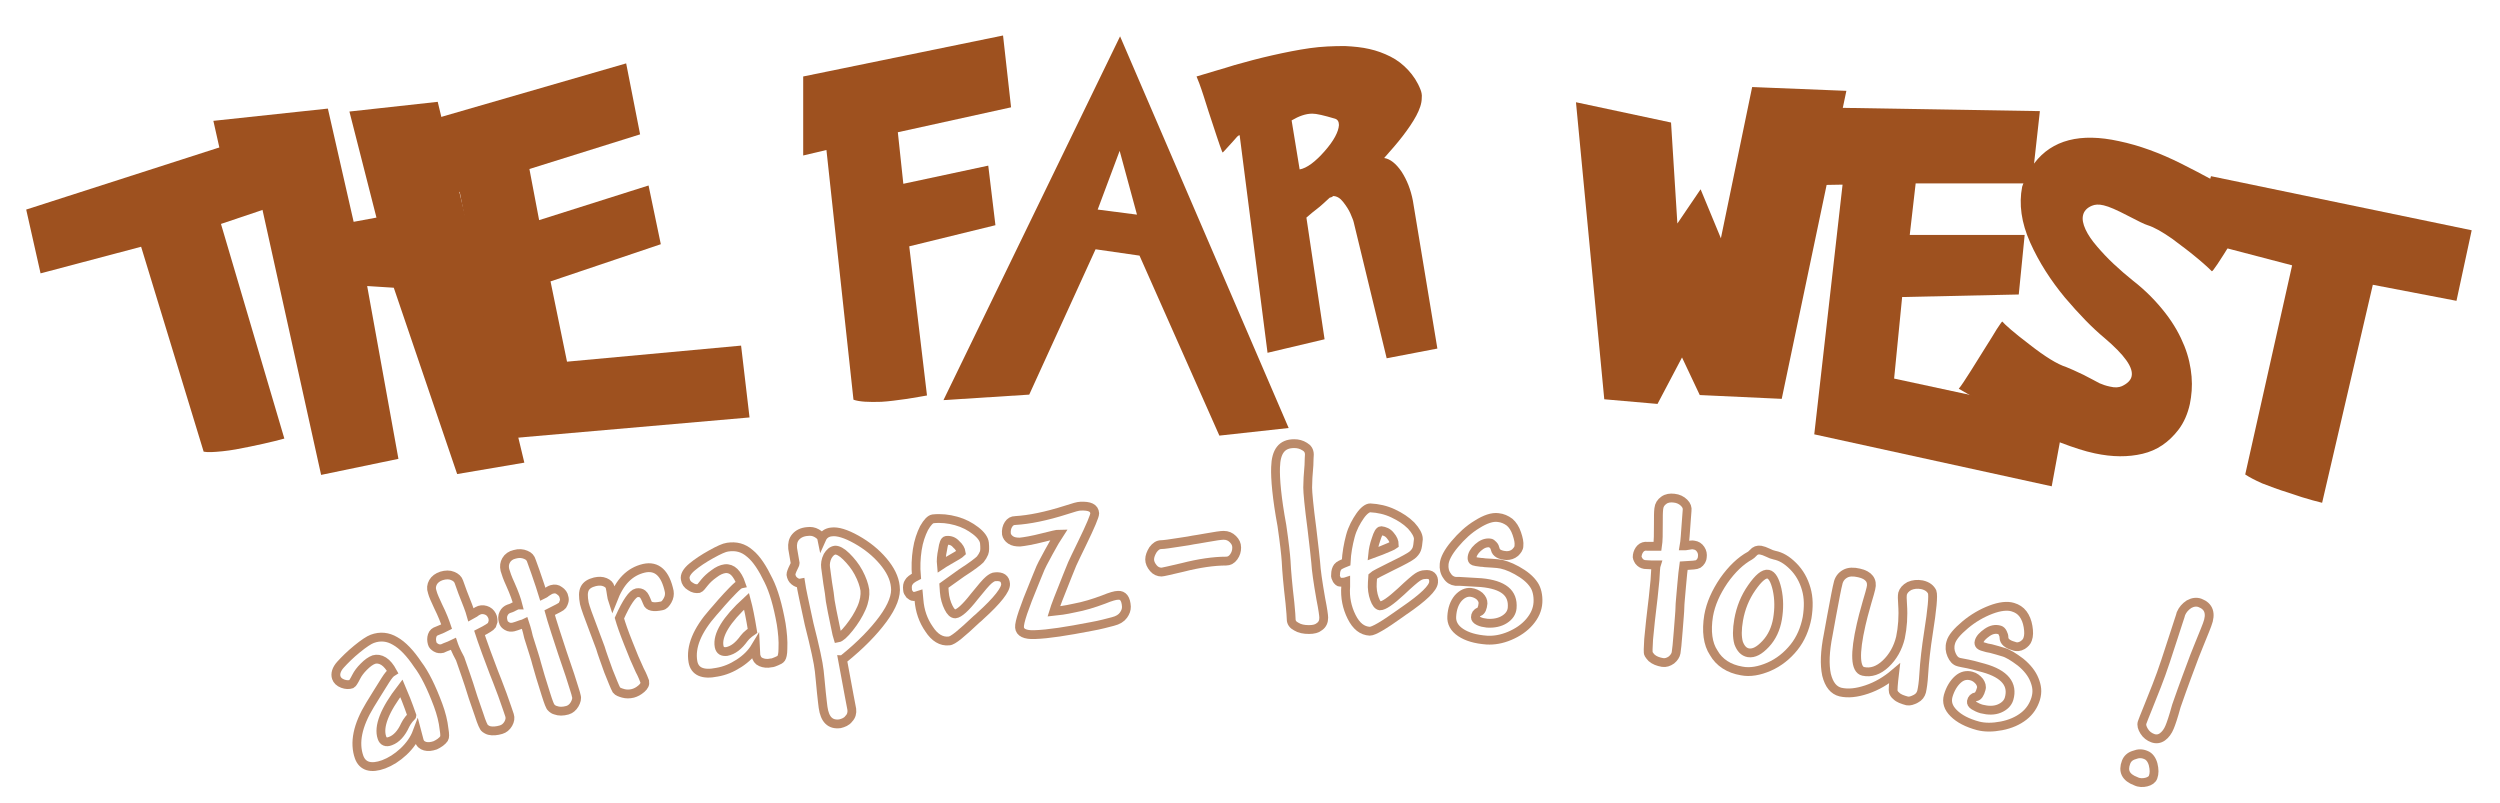 <?xml version="1.0" encoding="utf-8"?>
<!-- Generator: Adobe Illustrator 27.3.1, SVG Export Plug-In . SVG Version: 6.00 Build 0)  -->
<svg version="1.1" id="Layer_1" xmlns="http://www.w3.org/2000/svg" xmlns:xlink="http://www.w3.org/1999/xlink" x="0px" y="0px"
	 viewBox="0 0 591.7 190.1" style="enable-background:new 0 0 591.7 190.1;" xml:space="preserve">
<style type="text/css">
	.st0{fill:none;}
	.st1{fill:none;stroke:#BB8A6A;stroke-width:2.088;stroke-miterlimit:10;}
	.st2{fill:#9E511F;}
</style>
<g>
	<path class="st0" d="M61.9,194.1c117.5-60.8,344.3-60.8,471.9,2"/>
	<path class="st1" d="M85,179.2c-1.2-3.4-0.4-7.5,2.6-12.4c0.4-0.6,0.9-1.5,1.6-2.6c0.7-1.1,1.4-2.2,2-3.2c0.7-1.1,1.2-1.7,1.7-2
		c-0.6-1.1-1.3-2-2.1-2.5c-0.8-0.5-1.6-0.6-2.3-0.4c-0.8,0.3-1.5,0.8-2.4,1.7c-0.8,0.8-1.4,1.6-1.8,2.4c-0.5,1-0.9,1.6-1.1,1.7
		c-0.6,0.2-1.3,0.2-2.1-0.1s-1.3-0.8-1.5-1.4c-0.3-0.9,0-2,1-3.1s2.3-2.4,3.9-3.7s2.8-2.1,3.6-2.4c1.9-0.7,3.7-0.5,5.4,0.5
		c1.8,1,3.6,2.9,5.4,5.6c1.6,2.1,3.2,5.3,4.8,9.6c0.7,1.9,1.2,3.8,1.4,5.7c0.2,1.2,0.2,1.9,0,2.2c-0.2,0.3-0.5,0.6-0.9,0.9
		c-0.4,0.3-0.8,0.5-1.2,0.7c-0.9,0.3-1.7,0.4-2.4,0.2c-0.7-0.2-1.2-0.6-1.4-1.4l-0.5-1.9c-0.6,1.6-1.7,3.2-3.2,4.6
		c-1.5,1.4-3.1,2.4-4.7,3C87.8,182,85.8,181.4,85,179.2z M95,162.9c-4,5.2-5.5,9.1-4.6,11.7c0.3,0.9,1,1.2,2,0.8
		c1.4-0.5,2.6-1.8,3.5-3.8c0.2-0.4,0.5-0.9,0.9-1.4c0.4-0.5,0.7-0.7,0.7-0.8l0,0C96.5,166.5,95.6,164.3,95,162.9z"/>
	<path class="st1" d="M107.3,152.4c-0.2,0.1-0.5,0.2-0.9,0.4c-0.8,0.3-1.3,0.5-1.7,0.7c-0.5,0.1-1,0.1-1.5-0.2
		c-0.5-0.3-0.8-0.6-0.9-1c-0.2-0.7-0.2-1.3,0-1.9c0.2-0.6,0.6-0.9,1.2-1.1c0.3-0.1,0.7-0.3,1.2-0.5c0.4-0.2,0.8-0.4,1-0.5
		c-0.4-1.2-1-2.8-2-4.8c-0.7-1.5-1.2-2.6-1.4-3.4c-0.3-0.8-0.2-1.6,0.2-2.3s1.1-1.2,2-1.5c1-0.3,1.9-0.3,2.6,0
		c0.8,0.3,1.3,0.8,1.5,1.4c0.1,0.3,0.4,1.1,0.9,2.5c1,2.5,1.7,4.3,2,5.4c0.2-0.1,0.5-0.3,0.8-0.5c0.5-0.4,0.9-0.6,1.2-0.7
		c0.6-0.2,1.3-0.1,1.9,0.2c0.6,0.3,1,0.9,1.2,1.5c0.1,0.3,0.1,0.7,0.1,1c-0.1,0.3-0.2,0.6-0.3,0.9c-0.2,0.3-1.1,0.9-2.9,1.8
		c0.2,0.6,0.7,2.2,1.6,4.6c0.9,2.4,1.5,4,1.8,4.8c0.4,0.9,1,2.6,2,5.2c0.9,2.6,1.5,4.2,1.7,4.9c0.2,0.6,0.1,1.3-0.3,2
		c-0.4,0.7-1,1.2-1.7,1.4c-1,0.3-2,0.4-2.8,0.2c-0.4-0.1-0.7-0.3-1-0.5c-0.3-0.2-0.8-1.3-1.4-3.2c-1.1-3.1-1.9-5.5-2.4-7.2
		c-0.3-0.9-1-3-2.1-6.1C107.8,153.9,107.4,152.7,107.3,152.4z"/>
	<path class="st1" d="M124.2,147.5c-0.2,0.1-0.5,0.2-0.9,0.3c-0.8,0.3-1.4,0.5-1.8,0.6c-0.5,0.1-1,0.1-1.5-0.2
		c-0.5-0.3-0.8-0.6-0.9-1.1c-0.2-0.7-0.2-1.3,0.1-1.9s0.7-0.9,1.2-1.1c0.3-0.1,0.7-0.2,1.2-0.5c0.4-0.2,0.8-0.4,1-0.4
		c-0.3-1.2-0.9-2.9-1.8-4.9c-0.7-1.5-1.1-2.7-1.3-3.4c-0.2-0.9-0.1-1.6,0.3-2.3c0.4-0.7,1.1-1.2,2-1.4c1-0.3,1.9-0.2,2.6,0.1
		c0.8,0.3,1.2,0.8,1.4,1.5c0.1,0.3,0.4,1.1,0.9,2.5c0.9,2.6,1.5,4.4,1.8,5.4c0.2-0.1,0.5-0.2,0.8-0.5c0.5-0.3,0.9-0.6,1.3-0.7
		c0.7-0.2,1.3-0.1,1.8,0.3c0.6,0.4,1,0.9,1.1,1.6c0.1,0.3,0.1,0.7,0,1c-0.1,0.3-0.2,0.6-0.4,0.9c-0.2,0.3-1.2,0.8-3,1.7
		c0.2,0.7,0.6,2.2,1.4,4.6c0.8,2.4,1.3,4,1.6,4.9c0.3,0.9,0.9,2.6,1.8,5.3c0.8,2.6,1.4,4.3,1.5,4.9c0.2,0.6,0,1.3-0.4,2
		c-0.4,0.7-1,1.2-1.7,1.4c-1.1,0.3-2,0.3-2.8,0c-0.4-0.1-0.7-0.3-1-0.6c-0.3-0.2-0.7-1.3-1.3-3.2c-1-3.1-1.7-5.5-2.2-7.3
		c-0.2-0.9-0.9-3-1.9-6.2C124.7,149,124.3,147.8,124.2,147.5z"/>
	<path class="st1" d="M158.4,140c0.1,0.7,0,1.4-0.4,2.1c-0.4,0.7-0.8,1.2-1.4,1.3c-1.9,0.4-3.1,0.2-3.4-0.8c-0.4-1-0.7-1.7-1.1-2
		c-0.4-0.3-0.8-0.4-1.4-0.3c-1,0.2-2.4,2.2-4.1,6c0.4,1.4,1.1,3.4,2.1,5.9c1,2.6,1.9,4.7,2.7,6.4c0.7,1.3,1,2.2,1.2,2.7
		c0.1,0.6-0.1,1.1-0.8,1.7s-1.3,0.9-2,1.1c-0.8,0.2-1.6,0.2-2.3,0c-0.7-0.2-1.3-0.4-1.6-0.8c-0.4-0.7-1-2.3-1.9-4.5
		c-0.8-2.3-1.5-4.1-1.9-5.5c-0.2-0.6-0.7-1.9-1.5-4c-1.3-3.4-2.1-5.6-2.3-6.5c-0.3-1.6-0.3-2.7,0.1-3.5c0.4-0.8,1.2-1.3,2.4-1.6
		c0.9-0.2,1.7-0.2,2.4,0.1c0.7,0.3,1.1,0.7,1.2,1.2c0.1,0.4,0.2,1,0.3,1.7c0.1,0.7,0.2,1.1,0.3,1.4c0.9-2.3,1.9-4,3.1-5.2
		c1.2-1.2,2.6-2,4.3-2.4C155.5,133.8,157.5,135.7,158.4,140z"/>
	<path class="st1" d="M164,156.6c-0.6-3.5,1-7.4,4.8-11.7c0.5-0.5,1.1-1.3,2-2.3c0.9-1,1.7-1.9,2.6-2.8c0.9-0.9,1.5-1.5,2-1.6
		c-0.4-1.2-1-2.2-1.6-2.8s-1.4-0.9-2.2-0.8c-0.8,0.1-1.7,0.5-2.6,1.2c-1,0.7-1.7,1.4-2.2,2c-0.7,0.9-1.1,1.4-1.4,1.5
		c-0.6,0.1-1.3,0-2-0.5c-0.7-0.4-1.1-1-1.2-1.7c-0.2-0.9,0.4-1.9,1.6-2.9c1.2-1,2.7-2,4.5-3c1.8-1,3.1-1.6,3.9-1.7
		c2-0.3,3.7,0.1,5.3,1.5c1.6,1.3,3,3.5,4.4,6.4c1.2,2.4,2.2,5.8,3,10.3c0.3,2,0.5,3.9,0.4,5.9c0,1.2-0.2,1.9-0.4,2.2
		c-0.2,0.3-0.6,0.5-1.1,0.7c-0.5,0.2-0.9,0.4-1.3,0.4c-0.9,0.2-1.7,0.1-2.4-0.2s-1-0.8-1.2-1.6l-0.1-2c-0.9,1.5-2.2,2.8-3.9,3.9
		c-1.7,1.1-3.4,1.8-5.2,2.1C166.3,159.8,164.4,158.9,164,156.6z M176.7,142.3c-4.8,4.4-7,8-6.5,10.7c0.2,1,0.8,1.3,1.8,1.2
		c1.5-0.3,2.8-1.3,4.1-3.1c0.3-0.4,0.7-0.8,1.2-1.2c0.5-0.4,0.8-0.6,0.8-0.6l0,0C177.6,146.2,177.1,143.8,176.7,142.3z"/>
	<path class="st1" d="M189.5,138c-0.5,0.1-1-0.1-1.5-0.5s-0.7-0.9-0.8-1.5c0-0.3,0.2-0.9,0.6-1.7c0.2-0.4,0.4-0.8,0.4-1l-0.6-3.5
		c-0.1-1.1,0.1-2,0.7-2.7c0.6-0.7,1.5-1.2,2.8-1.3c0.8-0.1,1.5,0,2.2,0.4s1.1,0.8,1.2,1.3c0.4-0.9,1.2-1.5,2.3-1.6
		c1.4-0.2,3.4,0.4,5.9,1.8c2.5,1.4,4.6,3.1,6.3,5.1s2.7,4,2.9,6c0.3,2.1-0.7,4.7-2.9,7.7c-2.2,3-5.3,6.2-9.4,9.5
		c-0.1,0.1-0.2,0.1-0.2,0.1c1.4,7.5,2.1,11.4,2.2,11.8c0.1,0.8-0.1,1.6-0.7,2.2c-0.5,0.7-1.3,1-2.1,1.2c-2.3,0.3-3.6-1-4-3.9
		c-0.1-0.6-0.2-1.8-0.4-3.5c-0.2-2.3-0.4-4-0.5-5.1c-0.2-1.9-1-5.6-2.4-11.1C190.4,142.6,189.7,139.4,189.5,138z M195.4,134.3
		c0.1,0.9,0.3,2.1,0.5,3.7c0.3,1.7,0.5,3.1,0.6,4.2c0.2,1.2,0.6,3.3,1.2,6.1c0.3,1.5,0.5,2.4,0.6,2.7c0.6-0.1,1.5-0.9,2.7-2.4
		s2.2-3.1,2.9-4.7c0.7-1.6,0.9-3,0.8-4.2c-0.2-1.3-0.7-2.7-1.5-4.2c-0.8-1.5-1.8-2.7-2.9-3.8c-1.1-1.1-2-1.5-2.6-1.5
		c-0.8,0.1-1.3,0.6-1.8,1.4C195.4,132.6,195.3,133.5,195.4,134.3z"/>
	<path class="st1" d="M238,138.2c0.1,1.3-1.9,3.9-6,7.6c-0.1,0.1-0.4,0.4-0.9,0.8c-3.5,3.3-5.6,5.1-6.5,5.1
		c-1.8,0.2-3.4-0.8-4.7-2.8c-1.4-2-2.2-4.3-2.4-6.9l-0.1-1.1c-0.3,0.1-0.7,0.2-1.2,0.3c-0.3,0-0.5-0.2-0.9-0.5
		c-0.3-0.4-0.5-0.7-0.5-1.1c-0.1-0.8,0-1.4,0.3-1.8c0.2-0.4,0.8-0.9,1.8-1.4c-0.2-2.2-0.1-4.3,0.2-6.3c0.3-2,0.9-3.7,1.6-5.1
		c0.8-1.4,1.5-2.1,2.1-2.2c1.9-0.2,3.7,0,5.5,0.5c1.8,0.5,3.3,1.3,4.6,2.3c1.3,1,2,2,2.1,2.9c0.1,1.1,0.1,1.9-0.1,2.4
		c-0.2,0.5-0.5,1-0.9,1.5c-0.5,0.5-1.9,1.6-4.4,3.2c-2.4,1.7-3.8,2.7-4.2,3l0.1,1.5c0.1,1.4,0.5,2.7,1,3.7c0.5,1,1,1.5,1.6,1.5
		c0.9-0.1,2.4-1.4,4.5-4.1c1.7-2.1,2.8-3.4,3.4-3.9c0.6-0.5,1.1-0.8,1.6-0.8C237.1,136.4,237.9,136.9,238,138.2z M224,127.9
		c-0.4,0-0.7,0.8-0.9,2.2c-0.3,1.4-0.4,2.6-0.3,3.6c0.3-0.2,0.9-0.6,1.8-1.1c1.6-0.9,2.6-1.5,2.9-1.8c-0.1-0.7-0.5-1.4-1.2-2
		C225.7,128.1,224.9,127.8,224,127.9z"/>
	<path class="st1" d="M249.4,144.7c1-0.1,2.7-0.3,4.9-0.8c2.2-0.4,4.5-1.1,6.9-2c1.7-0.7,2.8-1,3.4-1c1.2-0.1,1.9,0.8,2,2.7
		c0,0.7-0.2,1.3-0.7,2c-0.5,0.7-1.3,1.2-2.5,1.5s-2.9,0.8-5.2,1.2c-5.7,1.1-10.1,1.8-13.3,1.9c-2.3,0.1-3.5-0.5-3.6-1.7
		c-0.1-1.2,1.1-4.7,3.5-10.5c0.6-1.4,0.9-2.3,1.1-2.7c0.4-1.1,1.2-2.6,2.3-4.6s1.9-3.4,2.5-4.3c-0.5,0-1.7,0.3-3.7,0.8
		c-2.7,0.7-4.6,1-5.6,1.1c-0.9,0-1.6-0.1-2.2-0.5c-0.6-0.4-0.9-0.9-1-1.4c-0.1-0.9,0.1-1.7,0.5-2.3c0.4-0.6,0.9-0.9,1.6-0.9
		c3.3-0.2,7.3-1,12-2.5c1.8-0.6,2.9-0.9,3.4-0.9c2.2-0.1,3.3,0.4,3.4,1.7c0,0.6-1,3-3,7.1c-1.2,2.5-2,4.1-2.3,4.8
		c-0.1,0.3-0.5,1.2-1.1,2.7C250.8,140.8,249.7,143.7,249.4,144.7z"/>
	<path class="st1" d="M272.1,132.4c0-0.7,0.3-1.5,0.8-2.3c0.6-0.8,1.2-1.2,2-1.2c0.5,0,2-0.2,4.5-0.6c1.5-0.2,2.5-0.4,3-0.5
		c0.5-0.1,1.5-0.2,3-0.5c2.2-0.4,3.6-0.6,4.2-0.6c0.9,0,1.6,0.3,2.2,0.9c0.6,0.6,0.9,1.2,0.9,2c0,0.8-0.2,1.5-0.7,2.2
		c-0.5,0.7-1.1,1-1.8,1c-2.9,0-6.4,0.5-10.3,1.5c-3,0.7-4.7,1.1-5,1.1c-0.7,0-1.4-0.3-1.9-0.9C272.4,133.8,272.1,133.1,272.1,132.4z
		"/>
	<path class="st1" d="M301.9,110.6c0.1-3.8,1.5-5.6,4.4-5.6c0.9,0,1.7,0.2,2.5,0.7c0.7,0.4,1.1,1,1.1,1.9c0,0.4-0.1,1.2-0.1,2.5
		c-0.2,2.2-0.3,4-0.3,5.3c0,1.1,0.3,4.4,1,9.7c0.5,4.2,0.8,6.9,0.9,8c0.1,1.8,0.5,4.6,1.2,8.6c0.5,2.5,0.7,4,0.7,4.5
		c0,0.9-0.3,1.6-1,2.1c-0.6,0.5-1.4,0.7-2.5,0.7c-1.2,0-2.2-0.2-3-0.7c-0.8-0.4-1.2-1-1.2-1.7c0-0.5-0.1-1.8-0.3-3.9
		c-0.5-4.3-0.8-7.6-0.9-9.9c-0.1-1.5-0.4-4.3-1-8.4C302.2,117.9,301.8,113.3,301.9,110.6z"/>
	<path class="st1" d="M339.3,137.8c-0.1,1.4-2.4,3.6-6.9,6.7c-0.1,0.1-0.5,0.3-1,0.7c-3.9,2.8-6.3,4.2-7.2,4.2
		c-1.8-0.1-3.2-1.2-4.3-3.4s-1.6-4.6-1.4-7.2l0-1.1c-0.3,0.1-0.7,0.1-1.3,0.1c-0.3,0-0.5-0.2-0.8-0.6c-0.2-0.4-0.4-0.8-0.3-1.2
		c0-0.8,0.2-1.4,0.5-1.8c0.3-0.4,1-0.7,2-1.1c0.1-2.2,0.5-4.3,1-6.2s1.4-3.5,2.3-4.8c0.9-1.3,1.8-1.9,2.4-1.9
		c1.9,0.1,3.7,0.5,5.4,1.3c1.7,0.8,3.1,1.7,4.3,2.9c1.1,1.2,1.7,2.3,1.7,3.2c-0.1,1.1-0.2,1.9-0.4,2.4s-0.6,1-1.1,1.4
		c-0.5,0.4-2.1,1.3-4.8,2.6c-2.6,1.3-4.2,2.1-4.5,2.4l-0.1,1.5c-0.1,1.4,0.1,2.7,0.5,3.8c0.4,1.1,0.8,1.6,1.3,1.7
		c0.9,0,2.5-1.1,5-3.4c2-1.9,3.3-3,3.9-3.4c0.6-0.4,1.2-0.6,1.7-0.6C338.7,135.8,339.4,136.5,339.3,137.8z M326.9,125.6
		c-0.4,0-0.8,0.7-1.2,2c-0.5,1.4-0.7,2.5-0.8,3.5c0.3-0.1,1-0.4,2-0.8c1.7-0.7,2.7-1.1,3.1-1.4c0-0.7-0.3-1.4-0.9-2.1
		C328.5,126,327.7,125.7,326.9,125.6z"/>
	<path class="st1" d="M364,142.6c-0.1,1.7-0.8,3.2-2,4.6s-2.8,2.5-4.7,3.3c-1.9,0.8-3.7,1.1-5.4,1c-2.7-0.2-4.7-0.8-6.2-1.8
		c-1.5-1-2.2-2.3-2.1-3.8c0.1-1.8,0.6-3.2,1.5-4.3c0.9-1,1.9-1.5,3-1.4c0.8,0.1,1.5,0.4,2.1,0.9c0.6,0.6,0.8,1.1,0.8,1.7
		c-0.1,1.1-0.4,1.8-0.9,2c-0.6,0.2-0.9,0.7-0.9,1.3c0,0.3,0.2,0.6,0.8,0.9s1.2,0.4,2,0.5c1.6,0.1,3-0.2,4.1-0.9
		c1.1-0.7,1.7-1.6,1.8-2.7c0.3-3.6-2.1-5.5-7.3-6c-1.7-0.1-3.4-0.2-5.1-0.3c-0.5,0-0.8,0-1,0c-0.8-0.1-1.5-0.5-2-1.3
		c-0.6-0.8-0.8-1.8-0.7-2.8c0.1-1.2,0.9-2.8,2.5-4.7c1.6-1.9,3.3-3.5,5.3-4.7c1.9-1.2,3.6-1.8,5-1.6c1,0.1,1.9,0.5,2.7,1.1
		c0.7,0.6,1.3,1.5,1.7,2.7s0.6,2.1,0.5,2.9c0,0.6-0.4,1.1-0.9,1.6c-0.6,0.5-1.3,0.7-2,0.7c-1.6-0.1-2.5-0.6-2.7-1.5
		c-0.1-0.4-0.2-0.7-0.5-1s-0.5-0.5-0.8-0.5c-1-0.1-1.9,0.3-2.8,1.1s-1.4,1.7-1.4,2.5c0,0.3,0.1,0.6,0.4,0.7s0.8,0.2,1.7,0.3
		c0.1,0,0.5,0,1,0.1c1.2,0.1,2.2,0.1,2.9,0.2c1.2,0.1,2.8,0.6,4.6,1.6c1.8,1,3.2,2.1,4.1,3.5C363.7,139.4,364.1,140.9,364,142.6z"/>
	<path class="st1" d="M392,133.7c-0.2,0-0.5,0-1,0c-0.8,0-1.4-0.1-1.8-0.1c-0.5-0.1-0.9-0.3-1.3-0.8c-0.3-0.5-0.5-0.9-0.4-1.3
		c0.1-0.7,0.4-1.3,0.8-1.7c0.4-0.4,1-0.6,1.6-0.5c0.3,0,0.7,0,1.3,0c0.5,0,0.9,0,1.1,0c0.2-1.3,0.2-3,0.2-5.2c0-1.7,0-2.9,0.1-3.7
		c0.1-0.9,0.5-1.5,1.2-2c0.7-0.5,1.5-0.6,2.4-0.5c1,0.1,1.8,0.5,2.4,1.1c0.6,0.6,0.8,1.2,0.7,1.9c0,0.3-0.1,1.2-0.2,2.6
		c-0.2,2.7-0.3,4.6-0.5,5.7c0.2,0,0.5,0,0.9-0.1c0.6-0.1,1-0.2,1.4-0.1c0.7,0.1,1.2,0.4,1.6,1c0.4,0.6,0.5,1.2,0.4,1.9
		c0,0.3-0.2,0.7-0.3,0.9s-0.4,0.5-0.7,0.7c-0.3,0.2-1.4,0.3-3.4,0.4c-0.1,0.7-0.3,2.3-0.5,4.8c-0.2,2.5-0.4,4.2-0.4,5.1
		c0,0.9-0.2,2.8-0.4,5.6c-0.2,2.8-0.4,4.5-0.5,5.1c-0.1,0.6-0.5,1.2-1.1,1.7c-0.7,0.5-1.4,0.7-2.1,0.6c-1.1-0.2-1.9-0.5-2.6-1.1
		c-0.3-0.3-0.5-0.6-0.7-0.9c-0.2-0.3-0.1-1.5,0-3.5c0.3-3.3,0.6-5.8,0.8-7.5c0.1-0.9,0.4-3.1,0.7-6.5
		C391.8,135.3,391.9,134,392,133.7z"/>
	<path class="st1" d="M404.4,145.7c0.5-2.8,1.7-5.5,3.6-8.3c1.9-2.7,4-4.7,6.2-5.9c0.2-0.1,0.4-0.3,0.7-0.6c0.5-0.6,1.1-0.8,1.8-0.7
		c0.5,0.1,1.1,0.3,1.7,0.6c0.6,0.3,1.1,0.5,1.6,0.6c1.5,0.3,2.9,1.1,4.4,2.6c1.5,1.5,2.5,3.3,3.1,5.4c0.6,2.1,0.6,4.3,0.2,6.8
		c-0.5,2.6-1.5,5-3.1,7s-3.6,3.6-5.9,4.6c-2.3,1-4.5,1.4-6.5,1c-3-0.5-5.3-2-6.6-4.3C404.2,152.4,403.8,149.4,404.4,145.7z
		 M413.8,154.5c1.3,0.2,2.6-0.5,4.1-2.1c1.5-1.6,2.4-3.6,2.8-5.9c0.4-2.4,0.4-4.7-0.1-7c-0.5-2.2-1.2-3.4-2.1-3.6
		c-1-0.2-2.3,0.9-3.9,3.2c-1.6,2.3-2.6,4.8-3.1,7.6c-0.4,2.3-0.4,4.1,0,5.5C412,153.5,412.7,154.3,413.8,154.5z"/>
	<path class="st1" d="M440,135.6c2.3,0.5,3.3,1.8,2.8,3.7c-0.1,0.5-0.4,1.5-0.9,3.2c-0.7,2.5-1.2,4.3-1.4,5.3
		c-1.6,7-1.4,10.7,0.5,11.1c1.8,0.4,3.6-0.2,5.3-1.8c1.7-1.6,2.9-3.7,3.5-6.2c0.5-2.4,0.7-5,0.5-7.9c-0.1-1.2-0.1-2,0-2.5
		c0.2-0.7,0.7-1.3,1.6-1.8c0.9-0.4,1.9-0.5,3-0.3c1.3,0.3,2,0.9,2.4,1.7c0.3,0.9,0,4.1-0.9,9.8c-0.5,3.2-0.9,6.5-1.1,9.8
		c-0.1,1.8-0.3,3.1-0.5,4c-0.2,0.7-0.6,1.3-1.4,1.7s-1.4,0.6-2,0.5c-1.1-0.3-2-0.6-2.6-1.2c-0.4-0.3-0.6-0.7-0.7-1s0-1.8,0.3-4.3
		c-2,1.7-4.2,3-6.6,3.8s-4.4,1-6.2,0.6c-1.6-0.4-2.7-1.7-3.3-4.1c-0.5-2.4-0.4-5.5,0.4-9.5c0.1-0.6,0.4-2.1,0.8-4.4
		c0.8-4.3,1.3-6.9,1.5-7.6c0.2-1.1,0.8-1.9,1.7-2.4S438.7,135.3,440,135.6z"/>
	<path class="st1" d="M481.8,165.4c-0.5,1.6-1.4,3-2.8,4.1c-1.4,1.1-3.2,1.9-5.3,2.3c-2.1,0.4-3.9,0.4-5.5,0c-2.6-0.7-4.5-1.7-5.8-3
		c-1.3-1.3-1.7-2.6-1.3-4.1c0.5-1.7,1.3-3,2.3-3.9s2.1-1.1,3.2-0.8c0.8,0.2,1.4,0.7,1.9,1.3c0.4,0.6,0.6,1.2,0.4,1.8
		c-0.3,1.1-0.7,1.7-1.2,1.8c-0.6,0.1-1,0.5-1.1,1.1c-0.1,0.3,0.1,0.7,0.6,1s1.1,0.6,1.8,0.8c1.6,0.4,3,0.4,4.2-0.1
		c1.2-0.5,2-1.3,2.3-2.3c1-3.4-1-5.9-6-7.3c-1.7-0.5-3.3-0.9-5-1.2c-0.5-0.1-0.8-0.2-0.9-0.2c-0.8-0.2-1.3-0.8-1.7-1.7
		c-0.4-0.9-0.5-1.9-0.2-2.9c0.3-1.2,1.5-2.6,3.4-4.2c1.9-1.6,4-2.8,6.1-3.6c2.1-0.8,3.9-1,5.2-0.6c1,0.3,1.8,0.8,2.4,1.6
		c0.6,0.8,1,1.8,1.2,3c0.2,1.2,0.2,2.2-0.1,3c-0.2,0.6-0.6,1-1.2,1.4c-0.7,0.4-1.4,0.5-2.1,0.2c-1.5-0.4-2.3-1.1-2.3-2
		c0-0.4-0.1-0.7-0.3-1.1s-0.4-0.6-0.7-0.7c-1-0.3-2-0.1-3,0.6s-1.7,1.4-1.9,2.2c-0.1,0.3,0,0.6,0.2,0.8c0.2,0.2,0.8,0.4,1.6,0.6
		c0.1,0,0.5,0.1,1,0.2c1.2,0.3,2.1,0.6,2.8,0.8c1.2,0.3,2.6,1.2,4.2,2.4c1.6,1.3,2.7,2.7,3.3,4.2S482.3,163.7,481.8,165.4z"/>
	<path class="st1" d="M503.2,180.4c0.3-0.8,0.9-1.4,1.9-1.7c1-0.4,1.9-0.4,2.8,0c0.8,0.3,1.4,1.1,1.7,2.2c0.3,1.2,0.3,2.2,0,3
		c-0.2,0.6-0.8,1-1.6,1.2c-0.8,0.2-1.7,0.2-2.5-0.2C503.1,184,502.4,182.5,503.2,180.4z M513.5,172.1c-0.4,1-1,1.8-1.7,2.3
		c-0.7,0.5-1.5,0.6-2.3,0.3c-0.8-0.3-1.5-0.8-2-1.6c-0.5-0.8-0.7-1.5-0.5-2.1c0.1-0.3,0.6-1.6,1.5-3.8c1.6-4,2.6-6.5,3-7.7
		c0.4-1.1,1.4-4,2.9-8.7c1-3.2,1.7-5.1,1.8-5.6c0.4-0.9,1-1.6,1.9-2.2c0.9-0.5,1.8-0.6,2.6-0.3c2.1,0.8,2.7,2.5,1.7,5.1
		c-0.1,0.2-0.2,0.6-0.5,1.3c-1,2.4-1.8,4.5-2.5,6.2c-1,2.7-2.5,6.6-4.3,11.8C514.4,169.7,513.8,171.4,513.5,172.1z"/>
</g>
<g>
	<path class="st0" d="M-61.8,147.9c173.2-89.6,507.7-89.6,695.8,3"/>
	<path class="st2" d="M52.3,53l15,50.8l-2.3,0.6c-1.5,0.4-3.5,0.8-5.8,1.3c-2.4,0.5-4.5,0.9-6.5,1.1c-2,0.2-3.5,0.3-4.5,0.1
		L33.4,58.4L9.6,64.7L6.2,49.6l60-19.3l5.1,16.3L52.3,53z"/>
	<path class="st2" d="M77.6,25.7l6.1,26.8l5.4-1l-6.4-25.1l20.9-2.3l20.5,85.4l-15.9,2.7l-15-44.1l-6.3-0.4l7.4,40.9L76,112.4
		L59.7,38.7l-7-0.3l-2.2-9.8L77.6,25.7z"/>
	<path class="st2" d="M134.2,85.6l41.2-3.8l2,17l-57.3,5l-11.3-58.4l-5.3,1.7l-1.6-18.7L148.2,15l3.3,16.8L125.3,40l2.3,12.1
		l25.9-8.2l2.9,13.9l-26.1,8.8L134.2,85.6z"/>
	<path class="st2" d="M202,94.6l-6.4-59.1l-5.5,1.3l0-18.7l47.3-9.7l1.9,17l-26.8,5.9l1.3,12.2l20.1-4.3l1.7,14.1l-20.4,5l4.2,35.3
		c-0.9,0.2-2.5,0.4-4.7,0.8c-2.2,0.3-4.3,0.6-6.1,0.7C205.6,95.2,203.4,95.1,202,94.6z"/>
	<path class="st2" d="M265.1,8.6l39.9,92.7l-16.4,1.8l-18.9-42.6L259.3,59l-15.7,34.4l-20.3,1.3L265.1,8.6z M259.8,49.6l9.3,1.2
		l-4.1-15.1L259.8,49.6z"/>
	<path class="st2" d="M314.7,46.8c-1,0.9-2,1.9-3.2,2.8s-1.9,1.6-2.3,1.9l4.3,28.8L300,83.5L293.4,32c-0.2,0-0.5,0.2-0.9,0.7
		c-0.4,0.5-1,1.1-1.8,2c-0.7,0.8-1.2,1.3-1.3,1.4c-0.1,0-0.3-0.6-0.7-1.7c-0.4-1.1-0.9-2.7-1.6-4.8c-0.7-2-1.4-4.3-2.2-6.8
		c-0.8-2.5-1.4-4-1.7-4.7c3.2-1,6.2-1.8,9-2.7c2.8-0.8,5.8-1.6,8.9-2.3c3.1-0.7,6.1-1.3,8.9-1.7c2.8-0.4,5.6-0.5,8.3-0.5
		c2.1,0.1,4.1,0.3,5.8,0.7c1.8,0.4,3.4,1,5,1.8c1.6,0.8,3,1.9,4.2,3.2s2.2,2.8,2.9,4.6c0.2,0.5,0.4,1.2,0.3,2c0,1.3-0.5,2.7-1.3,4.2
		c-0.8,1.5-1.9,3.1-3.2,4.8s-2.8,3.4-4.4,5.2c1.4,0.2,2.8,1.3,4.1,3.2c1.3,2,2.2,4.3,2.7,6.9l5.8,35l-12,2.3l-7.8-32.2
		c-0.1-0.5-0.4-1.1-0.8-2.1c-0.4-0.9-1-1.8-1.7-2.7c-0.7-0.9-1.5-1.4-2.4-1.4C315.4,46.6,315.1,46.7,314.7,46.8z M305.7,28.5
		l1.9,11.6c1.7-0.3,3.7-1.8,5.9-4.3s3.3-4.6,3.4-6.2c0-0.8-0.3-1.3-0.9-1.5c-2.7-0.8-4.4-1.2-5.4-1.2
		C309,26.9,307.4,27.5,305.7,28.5z"/>
	<path class="st2" d="M421.7,94.4l-19.4-0.9l-4.2-8.9l-5.8,11l-12.6-1.1L373,24.2l22.5,4.8l1.5,23.9l5.5-8.1l4.8,11.6l7.4-35.8
		l22.3,0.9L421.7,94.4z"/>
	<path class="st2" d="M448.3,89.6l40.4,8.7l-3.1,16.8l-56.2-12.3l6.7-59.1l-5.6,0.1l4.1-18.3l48.2,0.8l-1.9,17.1l-27.5,0L452,55.6
		l27.2,0l-1.4,14.1l-27.6,0.6L448.3,89.6z"/>
	<path class="st2" d="M481.5,38.6c4.2-5.5,10.9-7.2,20-5.2c4.8,1,9.7,2.8,14.7,5.3c5,2.5,10.9,5.7,17.7,9.7
		c-0.8,1.2-2.8,4.1-5.7,8.8s-4.5,7.1-4.7,7c-0.2-0.2-1.2-1.2-3.1-2.8c-1.9-1.6-4-3.2-6.3-4.9c-2.3-1.6-4.2-2.7-5.8-3.2
		c-0.7-0.2-2.3-1-4.8-2.3c-2.5-1.3-4.3-2.1-5.6-2.4c-1.2-0.3-2.1-0.2-2.8,0.1c-1.2,0.5-1.9,1.3-2.1,2.3c-0.2,0.9,0,2,0.6,3.3
		c0.6,1.3,1.5,2.6,2.7,4c1.2,1.4,2.5,2.8,4,4.2c1.5,1.4,3,2.7,4.5,3.9c3.1,2.4,5.6,5,7.7,7.7c2.1,2.7,3.5,5.3,4.5,7.8
		s1.5,4.9,1.7,7.2c0.2,2.4,0,4.5-0.4,6.5c-0.5,2.3-1.4,4.4-2.7,6.1c-2.3,3-5.1,4.9-8.5,5.7c-3.4,0.8-7.1,0.8-11.3-0.1
		c-2.4-0.5-5.1-1.4-8-2.5c-2.9-1.2-5.7-2.4-8.3-3.8s-5.4-2.9-8.3-4.6c-2.9-1.7-5.4-3.1-7.6-4.4c0.6-0.7,1.5-2.1,2.9-4.3
		c1.4-2.2,2.5-4,3.5-5.6c1-1.6,1.9-3,2.6-4.2c0.8-1.2,1.2-1.8,1.3-1.8c0.6,0.7,2.7,2.6,6.4,5.4c3.7,2.9,6.6,4.7,8.8,5.4
		c0.8,0.3,2.1,0.9,4,1.8c1.9,1,3.1,1.6,3.8,2c0.7,0.3,1.5,0.6,2.5,0.8c1.2,0.3,2.1,0.2,2.8-0.1c1.3-0.6,2.1-1.4,2.3-2.3
		c0.5-2.1-1.7-5.1-6.4-9.1c-2.9-2.4-6-5.6-9.4-9.6c-3.3-4-6.1-8.3-8.2-13c-2.1-4.7-2.7-9.1-1.9-13.2
		C479.2,42.3,480.1,40.3,481.5,38.6z"/>
	<path class="st2" d="M561.6,67.4l-12,51.6l-2.3-0.6c-1.5-0.4-3.4-1-5.7-1.8c-2.3-0.7-4.4-1.5-6.2-2.2c-1.8-0.8-3.1-1.5-4-2.1
		l11.1-49.5l-23.7-6.2l4.5-14.9l61.7,12.8l-3.6,16.7L561.6,67.4z"/>
</g>
<g>
</g>
<g>
</g>
<g>
</g>
<g>
</g>
<g>
</g>
<g>
</g>
</svg>
